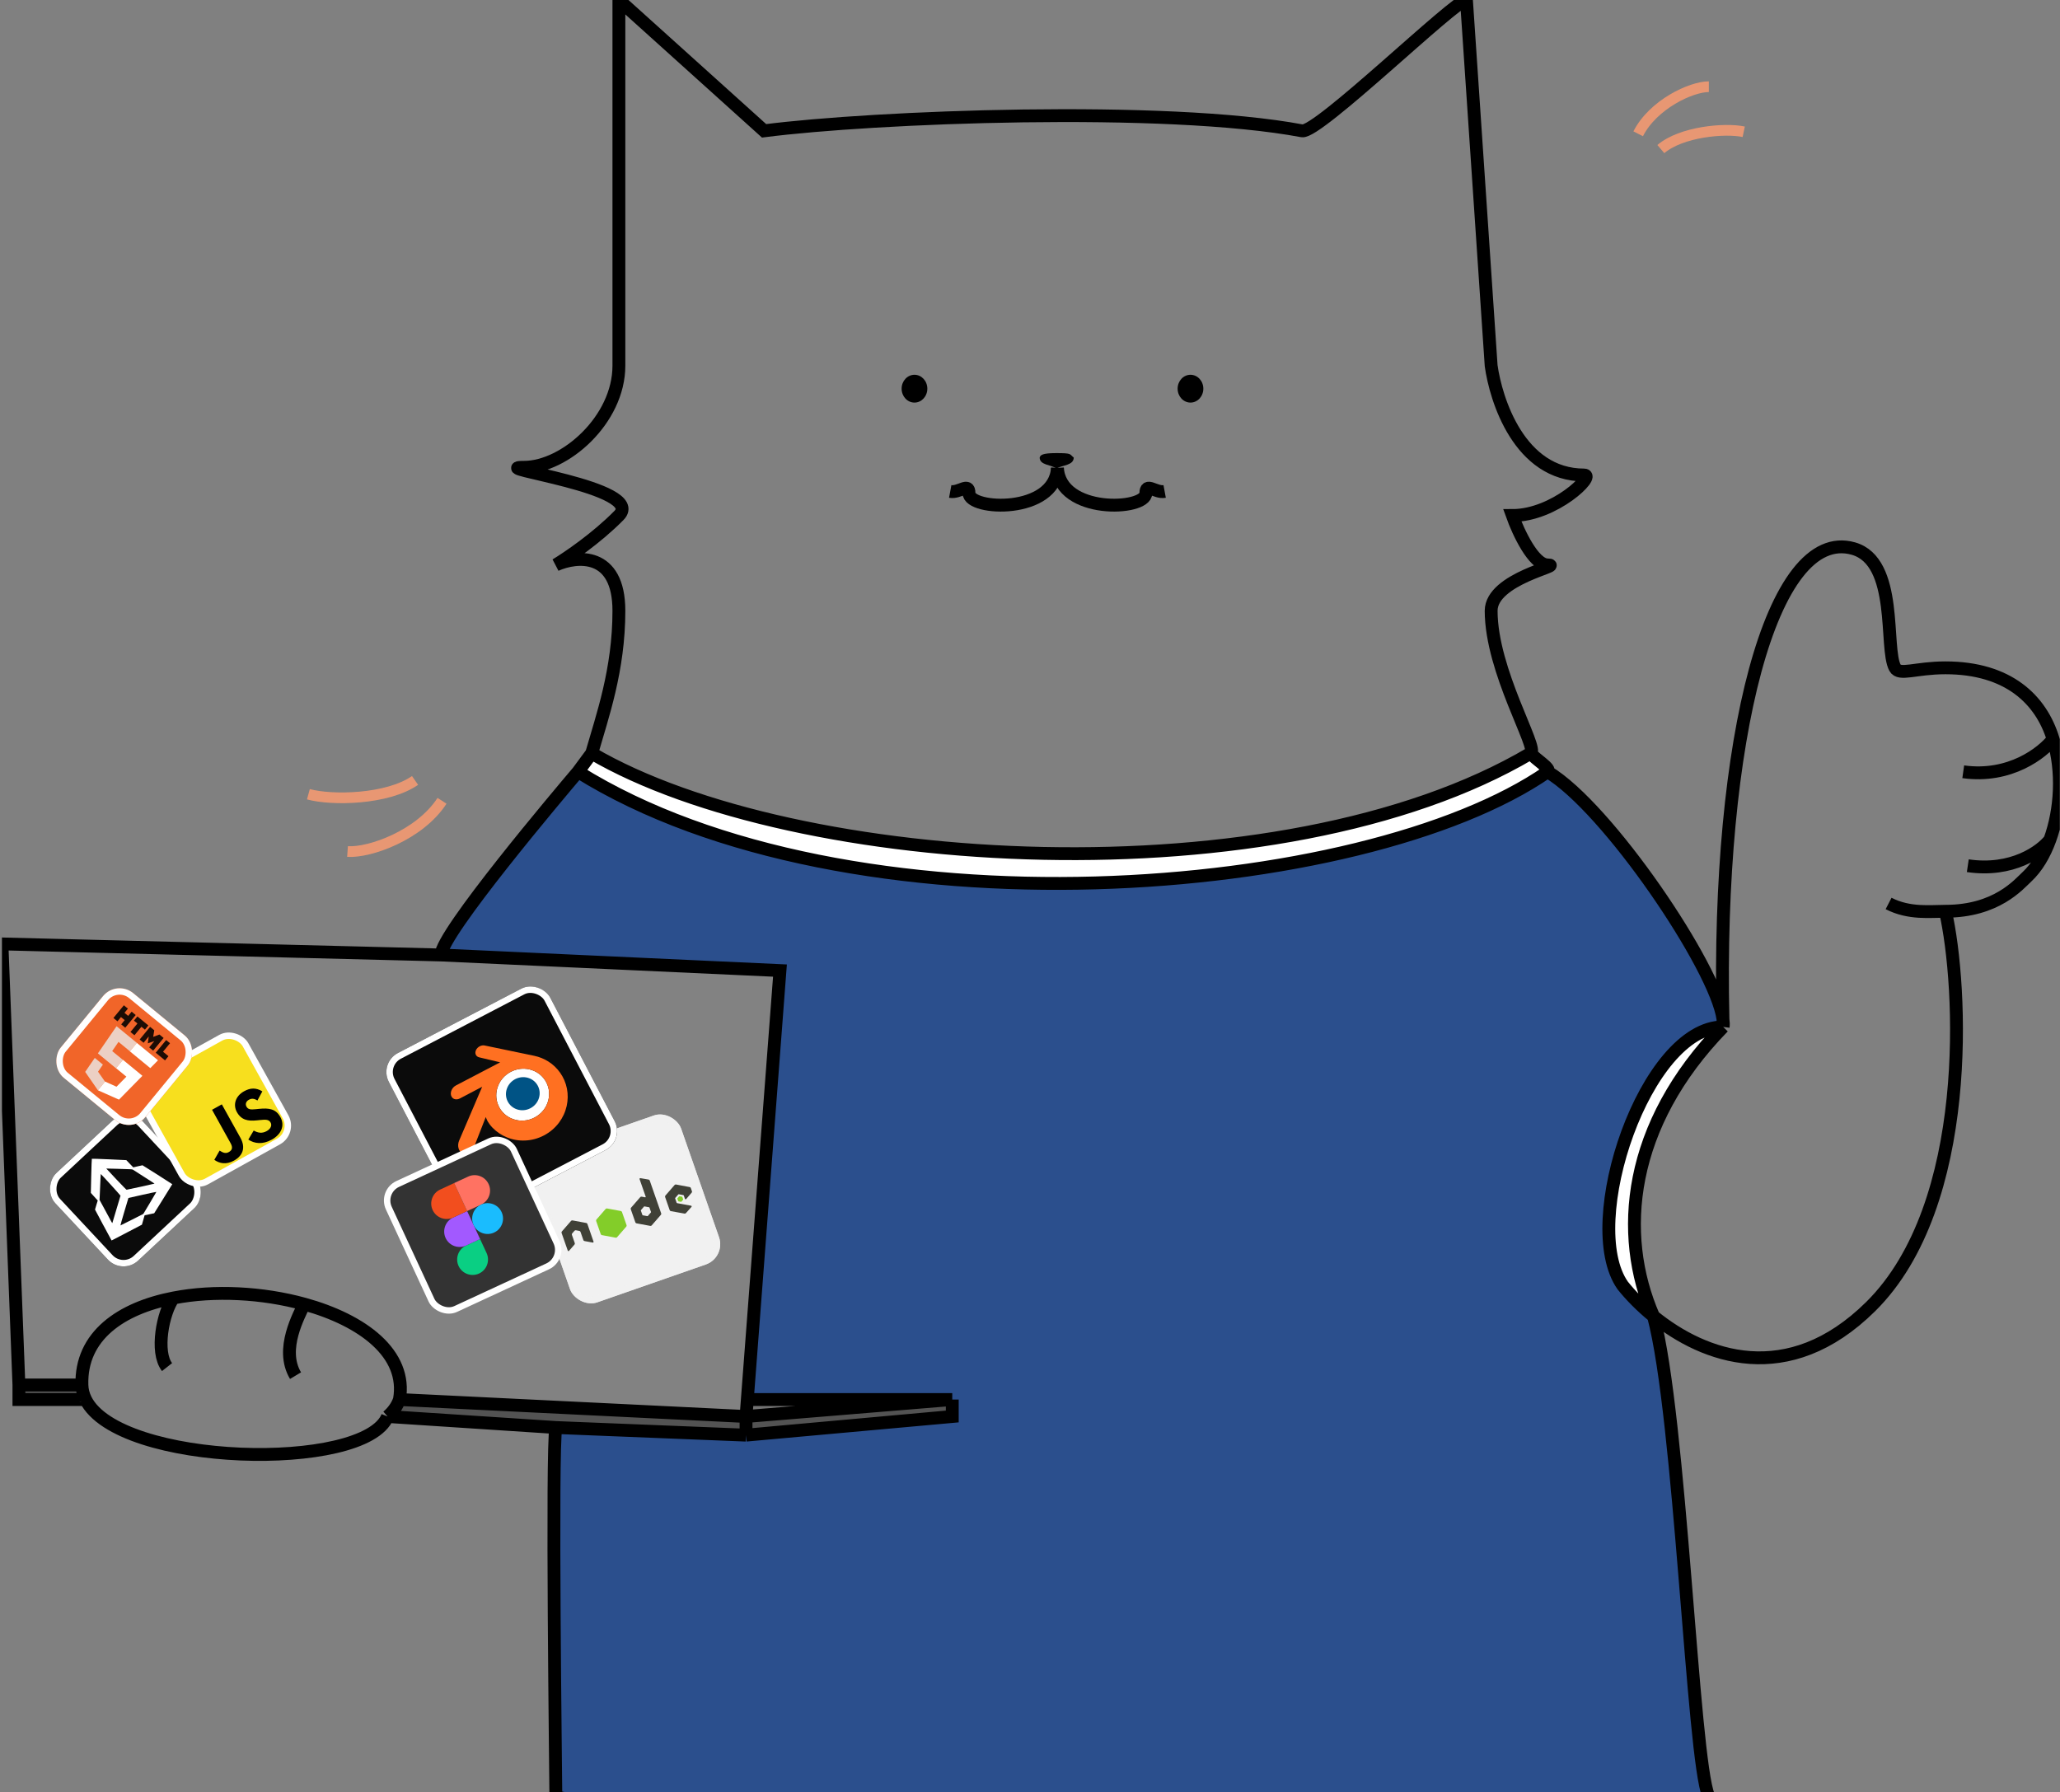 <svg width="962" height="837" viewBox="0 0 962 837" fill="none" xmlns="http://www.w3.org/2000/svg">
<rect x="0" y="0" width="962" height="837" fill="#808080" stroke="none"/>
<g clip-path="url(#clip0_54249_1205)">
<path d="M722.726 360.449C636.737 419.995 396.19 439.313 269.92 360.449C261.525 370.356 205.965 436.056 205.965 446.016L364.234 453.3L348.991 653.639H444.696V661.562L348.388 670.272L259.572 666.71C257.53 677.075 259.572 832.158 259.572 838.697C259.572 846.869 807.604 861.988 797.833 838.697C790.485 821.183 784.679 661.562 772.179 614.756C766.34 610.006 761.459 604.968 757.784 600.374C737.365 571.391 768.514 479.613 804.699 479.613C804.665 478.378 804.634 477.146 804.606 475.916C801.245 451.716 750.701 377.084 722.726 360.449Z" fill="#2B4F8D"/>
<path d="M804.699 479.613C768.514 479.613 737.365 571.391 757.784 600.374C761.459 604.968 766.34 610.006 772.179 614.756C755.514 576.486 760.014 525.486 804.699 479.613Z" fill="white"/>
<path d="M714.833 351.79C597.721 421.043 371.076 407.265 276.324 351.79L269.92 360.449C396.19 439.313 636.737 419.995 722.726 360.449C724.705 359.079 716.645 354.401 714.833 351.79Z" fill="white"/>
<path d="M364.234 453.3L205.965 446.016L0.909 440.85L8.832 646.848H38.259C37.58 623.919 56.479 610.982 81.014 606.209C100.124 602.492 122.653 603.727 142.014 609.051C169.357 616.57 190.381 632.244 186.533 653.639L348.388 661.562L348.991 653.639L364.234 453.3Z" fill="#828282"/>
<path d="M348.388 661.562L444.696 653.639H348.991L348.388 661.562Z" fill="#737373"/>
<path d="M348.388 661.562L186.533 653.639C185.459 656.722 183.551 659.351 180.994 661.562L259.572 666.71L348.388 670.272V661.562Z" fill="#535353"/>
<path d="M38.259 646.848H8.832V653.639H39.988L39.973 653.61L39.943 653.548L39.92 653.501C38.902 651.41 38.328 649.192 38.259 646.848Z" fill="#535353"/>
<path d="M348.388 661.562V670.272L444.696 661.562V653.639L348.388 661.562Z" fill="#535353"/>
<path d="M276.324 351.79C281.195 334.759 289.018 312.957 289.018 285.266C289.018 257.576 269.387 259.444 259.572 263.839C265.066 260.543 278.646 251.313 289.018 240.764C301.982 227.578 225.758 218.248 244.736 218.248C263.714 218.248 289.018 196.107 289.018 170.803C289.018 150.559 289.018 48.499 289.018 0L356.818 61.106C407.913 54.513 544.18 49.123 608.062 61.106C615.391 62.481 679.584 0 684.816 0L696.354 170.803C698.552 186.618 709.47 221.848 739.781 221.848C745.292 221.848 726.003 240.764 706.243 240.764C708.99 248.456 716.133 263.839 722.726 263.839C730.967 263.839 696.354 270.07 696.354 285.266C696.354 313.471 718.598 349.564 714.833 351.79M276.324 351.79C371.076 407.265 597.721 421.043 714.833 351.79M276.324 351.79L269.92 360.449M714.833 351.79C716.645 354.401 724.705 359.079 722.726 360.449M269.92 360.449C396.19 439.313 636.737 419.995 722.726 360.449M269.92 360.449C261.525 370.356 205.965 436.056 205.965 446.016M722.726 360.449C750.701 377.084 801.245 451.716 804.606 475.916M205.965 446.016L364.234 453.3L348.991 653.639M205.965 446.016L0.909 440.85L8.832 646.848M348.388 661.562L186.533 653.639M348.388 661.562V670.272M348.388 661.562L444.696 653.639M348.388 661.562L348.991 653.639M186.533 653.639C185.459 656.722 183.551 659.351 180.994 661.562M186.533 653.639C190.381 632.244 169.357 616.57 142.014 609.051M38.259 646.848H8.832M38.259 646.848C37.58 623.919 56.479 610.982 81.014 606.209M38.259 646.848C38.328 649.192 38.902 651.41 39.92 653.501M8.832 646.848V653.639H39.988M39.988 653.639C39.983 653.629 39.978 653.62 39.973 653.61M39.988 653.639L39.973 653.61M180.994 661.562L259.572 666.71M180.994 661.562C170.364 687.687 55.453 684.875 39.973 653.61M348.388 670.272L444.696 661.562V653.639M348.388 670.272L259.572 666.71M444.696 653.639H348.991M804.699 479.613C768.514 479.613 737.365 571.391 757.784 600.374C761.459 604.968 766.34 610.006 772.179 614.756M804.699 479.613C804.665 478.378 804.634 477.146 804.606 475.916M804.699 479.613C804.837 478.566 804.802 477.327 804.606 475.916M804.699 479.613C760.014 525.486 755.514 576.486 772.179 614.756M908.494 425.603C916.385 460.036 921.771 562.614 873.565 610.247C834.931 648.421 795.745 633.927 772.179 614.756M908.494 425.603C932.324 425.603 942.712 413.083 946.629 409.432C951.108 405.257 954.712 399.221 957.275 392.198M908.494 425.603C901.514 425.603 891.567 426.919 881.952 421.957M958.78 345.179C953.138 326.766 937.883 311.902 908.494 311.902C894.578 311.902 887.026 315.656 884.965 311.902C879.901 302.68 886.792 262.284 865.524 256.208C827.407 245.317 801.598 345.713 804.606 475.916M958.78 345.179C953.878 351.546 938.622 363.514 916.814 360.449M958.78 345.179C963.357 360.117 962.406 378.135 957.275 392.198M957.275 392.198C953.158 397.517 939.729 407.387 918.944 404.321M259.572 666.71C257.53 677.075 259.572 832.158 259.572 838.697C259.572 846.869 807.604 861.988 797.833 838.697C790.485 821.183 784.679 661.562 772.179 614.756M81.014 606.209C76.014 612.986 72.514 631.486 78.014 638.486M81.014 606.209C100.124 602.492 122.653 603.727 142.014 609.051M142.014 609.051C140.014 613.863 130.514 629.986 138.014 642.486M39.92 653.501L39.943 653.548M39.92 653.501C39.927 653.516 39.935 653.532 39.943 653.548M39.973 653.61L39.943 653.548M39.973 653.61C39.963 653.589 39.953 653.569 39.943 653.548" stroke="black" stroke-width="6"/>
<ellipse cx="427.052" cy="181.529" rx="6.002" ry="6.495" fill="black"/>
<ellipse cx="555.941" cy="181.529" rx="6.002" ry="6.495" fill="black"/>
<path d="M501.424 213.694C501.424 217.281 496.457 217.181 493.291 218.779C490.753 216.963 485.517 217.281 485.517 213.694C485.854 212.532 486.726 211.619 493.291 211.619C500.82 211.619 499.343 212.096 501.424 213.694Z" fill="black"/>
<path d="M443.743 229.529C448.081 230.331 452.514 225.119 452.514 230.331C452.514 238.431 492.621 240.244 493.814 218.498" stroke="black" stroke-width="6"/>
<path d="M543.883 229.529C539.545 230.331 535.112 225.119 535.112 230.331C535.112 238.431 495.005 240.244 493.812 218.498" stroke="black" stroke-width="6"/>
<g clip-path="url(#clip1_54249_1205)">
<rect x="245.213" y="541.96" width="73.691" height="73.691" rx="10" transform="rotate(-19.232 245.213 541.96)" fill="#F1F1F1"/>
<g clip-path="url(#clip2_54249_1205)">
<path d="M298.886 550.271C298.83 550.291 298.779 550.325 298.739 550.37C298.7 550.416 298.674 550.471 298.662 550.529C298.651 550.588 298.655 550.648 298.675 550.705L301.526 558.879C301.554 558.959 301.542 559.044 301.486 559.109C301.458 559.14 301.423 559.165 301.383 559.178C301.343 559.192 301.3 559.195 301.259 559.188L299.643 558.889C299.525 558.867 299.403 558.876 299.289 558.915C299.176 558.955 299.074 559.024 298.996 559.114L294.688 564.069C294.527 564.254 294.482 564.518 294.562 564.748L296.709 570.903C296.789 571.133 296.985 571.301 297.226 571.345L303.681 572.546C303.799 572.568 303.921 572.559 304.035 572.519C304.149 572.479 304.25 572.411 304.328 572.32L308.636 567.365C308.715 567.275 308.768 567.165 308.791 567.048C308.814 566.93 308.805 566.809 308.766 566.697L303.413 551.353C303.372 551.238 303.302 551.135 303.208 551.056C303.115 550.977 303.002 550.924 302.881 550.903L299.059 550.247C298.999 550.236 298.942 550.251 298.886 550.271ZM266.95 570.03C266.849 570.07 266.758 570.122 266.685 570.207L262.377 575.161C262.298 575.252 262.244 575.361 262.222 575.479C262.199 575.596 262.208 575.717 262.247 575.83L265.14 584.086C265.18 584.201 265.277 584.287 265.398 584.307C265.457 584.319 265.519 584.315 265.576 584.295C265.633 584.275 265.683 584.24 265.722 584.194L268.28 581.264C268.441 581.075 268.501 580.822 268.421 580.592L267.075 576.735C266.995 576.504 267.043 576.251 267.205 576.066L268.291 574.812C268.37 574.721 268.471 574.653 268.585 574.614C268.696 574.575 268.819 574.563 268.938 574.586L270.569 574.892C270.687 574.914 270.798 574.966 270.888 575.044C270.979 575.122 271.048 575.222 271.087 575.335L272.432 579.192C272.512 579.422 272.719 579.584 272.96 579.631L276.786 580.334C276.845 580.346 276.907 580.342 276.964 580.322C277.021 580.302 277.071 580.268 277.11 580.221C277.149 580.176 277.176 580.121 277.187 580.063C277.199 580.004 277.194 579.943 277.175 579.887L274.304 571.624C274.265 571.511 274.197 571.41 274.106 571.333C274.015 571.255 273.905 571.202 273.786 571.181L267.332 569.981C267.222 569.96 267.119 569.976 267.014 570.008L266.95 570.03ZM315.331 553.235C315.219 553.275 315.119 553.341 315.038 553.434L310.73 558.389C310.651 558.479 310.598 558.589 310.575 558.706C310.552 558.823 310.561 558.944 310.6 559.057L312.747 565.212C312.828 565.443 313.033 565.607 313.276 565.651L319.665 566.802C319.901 566.844 320.145 566.769 320.305 566.59L322.918 563.677C323.001 563.585 323.033 563.455 322.993 563.339C322.974 563.283 322.94 563.232 322.895 563.193C322.849 563.154 322.794 563.128 322.735 563.118L316.247 561.929C316.126 561.907 316.014 561.816 315.974 561.701L315.303 559.777C315.263 559.662 315.298 559.532 315.379 559.439L316.726 557.891C316.765 557.845 316.816 557.811 316.872 557.791C316.929 557.771 316.99 557.767 317.049 557.778L319.067 558.153C319.126 558.164 319.181 558.19 319.226 558.229C319.272 558.268 319.306 558.318 319.326 558.374L319.855 559.891C319.874 559.948 319.909 559.998 319.954 560.037C319.999 560.076 320.054 560.102 320.114 560.113C320.235 560.135 320.357 560.093 320.437 560L323.013 557.016C323.092 556.925 323.145 556.816 323.168 556.698C323.191 556.581 323.182 556.46 323.143 556.347L322.625 554.862C322.545 554.633 322.348 554.465 322.107 554.419L315.685 553.208C315.567 553.186 315.445 553.195 315.331 553.235ZM300.844 563.443C300.873 563.434 300.908 563.429 300.938 563.434L303.151 563.849C303.211 563.86 303.266 563.9 303.286 563.958L304.024 566.073C304.044 566.131 304.027 566.196 303.986 566.242L302.511 567.944C302.492 567.966 302.466 567.983 302.438 567.993C302.409 568.003 302.379 568.005 302.35 568L300.137 567.586C300.076 567.574 300.022 567.534 300.002 567.477L299.264 565.361C299.244 565.304 299.262 565.238 299.302 565.192L300.777 563.491C300.794 563.469 300.818 563.453 300.845 563.443L300.844 563.443Z" fill="#404137"/>
<path d="M283.13 564.434C283.018 564.473 282.917 564.54 282.836 564.632L278.525 569.576C278.364 569.761 278.319 570.025 278.399 570.255L280.546 576.41C280.626 576.64 280.822 576.807 281.063 576.853L287.518 578.052C287.636 578.075 287.758 578.066 287.872 578.026C287.985 577.986 288.087 577.918 288.165 577.827L292.473 572.872C292.552 572.782 292.605 572.672 292.628 572.555C292.651 572.437 292.642 572.316 292.602 572.204L290.455 566.049C290.375 565.819 290.175 565.64 289.934 565.596L283.483 564.406C283.365 564.384 283.243 564.394 283.13 564.434ZM317.225 558.699C317.204 558.707 317.18 558.715 317.164 558.733L316.338 559.692C316.322 559.709 316.312 559.731 316.307 559.753C316.302 559.776 316.303 559.8 316.311 559.822L316.721 560.997C316.736 561.041 316.776 561.073 316.823 561.081L318.063 561.308C318.109 561.316 318.151 561.302 318.181 561.266L319.012 560.317C319.027 560.3 319.038 560.279 319.043 560.256C319.047 560.234 319.046 560.21 319.039 560.188L318.629 559.013C318.621 558.991 318.607 558.972 318.589 558.957C318.571 558.942 318.55 558.932 318.527 558.928L317.283 558.691C317.26 558.687 317.247 558.692 317.225 558.699Z" fill="#83CD29"/>
</g>
</g>
<rect x="247.124" y="542.882" width="70.691" height="70.691" rx="8.5" transform="rotate(-19.232 247.124 542.882)" stroke="#F1F1F1" stroke-opacity="0.8" stroke-width="3"/>
<g clip-path="url(#clip3_54249_1205)">
<rect x="176.952" y="496.428" width="85.029" height="85.029" rx="10" transform="rotate(-27.547 176.952 496.428)" fill="#0B0B0B"/>
<g clip-path="url(#clip4_54249_1205)">
<path d="M256.009 514.048C255.1 517.429 252.835 520.253 249.654 521.919C246.472 523.587 242.861 523.838 239.572 522.656C237.966 522.081 236.549 521.2 235.37 520.082C234.216 518.983 233.295 517.644 232.673 516.167C232.065 514.725 231.747 513.182 231.745 511.637C231.74 510.129 232.025 508.617 232.594 507.167C233.709 504.327 235.808 502.013 238.528 500.588C241.247 499.164 244.341 498.764 247.306 499.464C248.817 499.826 250.219 500.453 251.449 501.319C252.715 502.204 253.799 503.345 254.633 504.669C255.49 506.027 256.059 507.547 256.3 509.125C256.542 510.729 256.452 512.398 256.009 514.048Z" fill="white"/>
<path d="M236.947 514.122C236.079 512.225 236.08 510.152 236.758 508.33C237.422 506.539 238.755 504.965 240.598 504.003C242.445 503.043 244.496 502.852 246.344 503.33C248.227 503.818 249.927 505.002 250.988 506.798C252.077 508.646 252.281 510.786 251.706 512.749C251.12 514.747 249.732 516.535 247.69 517.6C245.649 518.665 243.386 518.781 241.412 518.119C239.475 517.465 237.84 516.072 236.947 514.122Z" fill="#005385"/>
<path d="M227.714 523.695C228.103 524.409 229.053 525.701 229.949 526.632C231.844 528.599 234.122 530.147 236.723 531.201C239.393 532.285 242.241 532.788 245.171 532.67C248.253 532.547 251.242 531.746 254.017 530.29C256.794 528.836 259.156 526.834 261.014 524.369C262.778 522.021 263.993 519.392 264.627 516.579C265.244 513.835 265.276 511.08 264.746 508.401C264.483 507.065 264.079 505.756 263.538 504.502C263.008 503.279 262.352 502.11 261.586 501.019C260.081 498.881 258.21 497.115 256.037 495.748C254.043 494.493 251.866 493.617 249.561 493.124L249.562 493.12L226.387 488.302C226.368 488.297 226.346 488.291 226.327 488.287C224.804 487.974 223.014 488.91 222.299 490.397C221.573 491.899 222.202 493.431 223.736 493.805L223.733 493.809L233.572 496.15L212.929 506.946L212.901 506.961C211.197 507.853 210.179 509.903 210.639 511.58C211.109 513.29 212.933 513.959 214.713 513.042L214.714 513.05L225.171 507.567L214.462 532.594C214.449 532.627 214.433 532.658 214.421 532.687C213.41 535.043 214.088 537.734 215.986 538.67C217.916 539.621 220.311 538.374 221.293 535.91L226.85 521.701C226.85 521.701 227.328 522.98 227.714 523.695ZM256.009 514.048C255.1 517.429 252.835 520.253 249.654 521.919C246.472 523.587 242.861 523.838 239.572 522.656C237.966 522.081 236.549 521.2 235.37 520.082C234.216 518.983 233.295 517.644 232.673 516.167C232.065 514.725 231.747 513.182 231.745 511.637C231.74 510.129 232.025 508.617 232.594 507.167C233.709 504.327 235.808 502.013 238.528 500.588C241.247 499.164 244.341 498.764 247.306 499.464C248.817 499.826 250.219 500.453 251.449 501.319C252.715 502.204 253.799 503.345 254.633 504.669C255.49 506.027 256.059 507.547 256.3 509.125C256.542 510.729 256.452 512.398 256.009 514.048Z" fill="#FF7021"/>
</g>
</g>
<rect x="178.975" y="497.064" width="82.029" height="82.029" rx="8.5" transform="rotate(-27.547 178.975 497.064)" stroke="white" stroke-width="3"/>
<rect x="178.006" y="556.542" width="64.36" height="64.36" rx="8.5" transform="rotate(-24.866 178.006 556.542)" fill="#333333"/>
<rect x="178.006" y="556.542" width="64.36" height="64.36" rx="8.5" transform="rotate(-24.866 178.006 556.542)" stroke="white" stroke-width="3"/>
<g clip-path="url(#clip5_54249_1205)">
<path d="M223.723 594.785C227.331 593.113 228.901 588.829 227.229 585.221L224.2 578.686L217.665 581.715C214.058 583.387 212.487 587.671 214.159 591.279C215.831 594.886 220.116 596.457 223.723 594.785Z" fill="#0ACF83"/>
<path d="M208.101 578.208C206.429 574.601 208 570.316 211.607 568.644L218.143 565.615L224.2 578.686L217.665 581.715C214.058 583.387 209.773 581.816 208.101 578.208Z" fill="#A259FF"/>
<path d="M202.043 565.138C200.371 561.53 201.942 557.245 205.549 555.573L212.085 552.544L218.143 565.615L211.607 568.644C208 570.316 203.715 568.745 202.043 565.138Z" fill="#F24E1E"/>
<path d="M212.085 552.544L218.62 549.515C222.228 547.843 226.512 549.414 228.184 553.022C229.856 556.629 228.285 560.914 224.678 562.586L218.143 565.615L212.085 552.544Z" fill="#FF7262"/>
<path d="M234.242 566.092C235.914 569.7 234.343 573.985 230.736 575.657C227.128 577.329 222.844 575.758 221.172 572.15C219.5 568.543 221.07 564.258 224.678 562.586C228.285 560.914 232.57 562.485 234.242 566.092Z" fill="#1ABCFE"/>
</g>
<g clip-path="url(#clip6_54249_1205)">
<rect x="59.932" y="516.486" width="55.965" height="55.965" rx="10" transform="rotate(46.981 59.932 516.486)" fill="#0B0B0B"/>
<path d="M48.198 572.131C46.092 568.221 44.37 564.976 44.37 564.92C44.371 564.863 44.658 563.888 45.008 562.753L45.646 560.69L44.033 558.915L42.42 557.139L42.601 549.216C42.7 544.859 42.831 541.248 42.89 541.192C42.949 541.137 46.597 541.257 50.994 541.459L58.989 541.828L60.612 543.519L62.234 545.211L64.336 544.718C65.492 544.447 66.484 544.228 66.541 544.231C66.667 544.239 80.454 552.997 80.453 553.069C80.443 553.106 78.55 556.163 76.225 559.881L71.999 566.64L69.766 567.115L67.534 567.59L66.906 569.784L66.278 571.979L59.38 575.583C51.449 579.725 52.134 579.377 52.078 579.295C52.049 579.264 50.312 576.033 48.206 572.123L48.198 572.131ZM52.532 570.987C52.572 570.831 53.429 567.956 54.437 564.598C55.445 561.24 56.272 558.47 56.275 558.443C56.289 558.278 47.145 548.234 47.058 548.315C47.023 548.348 46.966 549.211 46.932 550.233C46.862 552.336 46.602 558.401 46.53 559.604L46.483 560.399L47.81 562.832C49.539 566.003 51.411 569.461 51.852 570.301C52.045 570.668 52.261 571.036 52.333 571.118C52.454 571.248 52.455 571.253 52.532 570.987ZM61.642 569.643L66.923 566.952L69.972 561.87C71.649 559.075 73.024 556.736 73.027 556.674C73.031 556.611 70.095 557.222 66.503 558.032L59.973 559.504L58.053 565.917C56.998 569.445 56.185 572.331 56.247 572.332C56.31 572.333 58.738 571.123 61.642 569.643ZM59.125 555.66C59.348 555.672 72.173 552.865 72.174 552.804C72.163 552.792 71.195 552.132 69.995 551.367C67.871 550.01 62.817 546.771 62.131 546.326C61.887 546.168 61.42 546.092 60.522 546.067C59.825 546.047 57.101 545.961 54.467 545.875C51.833 545.788 49.658 545.736 49.634 545.758C49.611 545.78 51.696 548.015 54.269 550.725C57.599 554.232 58.996 555.655 59.125 555.66Z" fill="white"/>
</g>
<rect x="59.859" y="518.607" width="52.965" height="52.965" rx="8.5" transform="rotate(46.981 59.859 518.607)" stroke="white" stroke-width="3"/>
<rect x="62.054" y="507.462" width="55.462" height="55.462" rx="8.5" transform="rotate(-29.056 62.054 507.462)" fill="#F7DF1E"/>
<rect x="62.054" y="507.462" width="55.462" height="55.462" rx="8.5" transform="rotate(-29.056 62.054 507.462)" stroke="white" stroke-width="3"/>
<path d="M118.479 528.007C120.347 529.062 122.275 529.53 124.529 528.277C126.423 527.225 127.106 525.607 126.38 524.299C125.51 522.733 123.959 522.868 121.368 523.114L119.953 523.259C115.875 523.686 112.707 523.143 110.64 519.422C108.736 515.995 109.897 511.936 113.979 509.668C116.884 508.054 119.535 507.904 122.511 509.716L120.222 513.978C118.658 513.008 117.505 512.924 116.193 513.653C114.854 514.397 114.478 515.717 115.094 516.827C115.855 518.197 117.013 518.281 119.445 518.041L120.86 517.895C125.668 517.403 128.803 517.883 130.923 521.699C133.209 525.813 131.23 529.863 126.889 532.275C122.645 534.633 118.779 534.134 115.965 532.228C115.964 532.227 118.479 528.007 118.479 528.007ZM102.557 537.372C103.982 538.246 105.234 538.96 106.804 538.088C108.305 537.254 108.926 536.141 107.657 533.856L99.023 518.318L103.593 515.779L112.26 531.379C114.889 536.111 113.311 539.806 109.262 542.056C105.603 544.088 102.432 543.372 100.087 541.69L102.557 537.372Z" fill="black"/>
<g clip-path="url(#clip7_54249_1205)">
<rect x="54.483" y="457.486" width="51.137" height="51.137" rx="10" transform="rotate(39.416 54.483 457.486)" fill="#F16529"/>
<path d="M55.346 486.606L60.695 491.002L63.916 487.083L54.434 479.29L53.661 480.416L45.713 491.98L54.175 498.935L57.396 495.016L52.393 490.903L55.346 486.606Z" fill="#EBEBEB" fill-opacity="0.8"/>
<path d="M48.053 497.213L44.255 494.092L39.779 500.618L45.715 509.192L45.737 509.202L49.054 505.166L49.034 505.157L45.779 500.528L48.053 497.213Z" fill="#EBEBEB" fill-opacity="0.8"/>
<path d="M57.838 469.511L59.736 471.071L58.127 473.028L59.863 474.454L61.472 472.497L63.369 474.057L58.499 479.983L56.601 478.423L58.232 476.439L56.496 475.012L54.865 476.997L52.968 475.437L57.838 469.511Z" fill="black" fill-opacity="0.88"/>
<path d="M64.182 478.017L62.544 476.672L64.159 474.706L69.295 478.927L67.68 480.893L66.042 479.546L62.786 483.507L60.926 481.978L64.182 478.017Z" fill="black" fill-opacity="0.88"/>
<path d="M70.085 479.577L72.042 481.185L71.535 484.257L74.449 483.163L76.406 484.772L71.536 490.698L69.667 489.162L72.081 486.225L69.058 487.27L69.026 487.244L69.465 484.075L67.051 487.012L65.215 485.503L70.085 479.577Z" fill="black" fill-opacity="0.88"/>
<path d="M77.591 485.746L79.398 487.231L76.137 491.198L78.677 493.285L77.067 495.244L72.721 491.672L77.591 485.746Z" fill="black" fill-opacity="0.88"/>
<path d="M54.209 498.893L59.023 502.849L54.402 507.546L49.075 505.14L45.733 509.207L55.572 513.572L56.174 512.96L65.55 503.424L66.508 502.452L57.422 494.984L54.209 498.893Z" fill="white"/>
<path d="M60.677 491.024L60.669 491.034L70.193 498.861L71.001 498.038L72.827 496.183L73.793 495.201L63.916 487.083L60.677 491.024Z" fill="white"/>
</g>
<rect x="54.689" y="459.598" width="48.137" height="48.137" rx="8.5" transform="rotate(39.416 54.689 459.598)" stroke="white" stroke-width="3"/>
<path d="M765.014 62.486C771.995 48.736 789.764 40.486 798.014 40.486" stroke="#E89773" stroke-width="5"/>
<path d="M206.415 374.007C196.08 389.977 172.717 398.401 162.291 397.698" stroke="#E89773" stroke-width="5"/>
<path d="M775.598 69.63C785.141 61.489 805.448 59.674 814.306 61.54" stroke="#E89773" stroke-width="5"/>
<path d="M193.821 364.497C180.866 373.493 155.003 373.947 144.014 370.944" stroke="#E89773" stroke-width="5"/>
</g>
<defs>
<clipPath id="clip0_54249_1205">
<rect width="961" height="837" fill="white" transform="translate(0.909)"/>
</clipPath>
<clipPath id="clip1_54249_1205">
<rect x="245.213" y="541.96" width="73.691" height="73.691" rx="10" transform="rotate(-19.232 245.213 541.96)" fill="white"/>
</clipPath>
<clipPath id="clip2_54249_1205">
<rect width="64.033" height="22.806" fill="white" transform="translate(258.125 564.428) rotate(-19.232)"/>
</clipPath>
<clipPath id="clip3_54249_1205">
<rect x="176.952" y="496.428" width="85.029" height="85.029" rx="10" transform="rotate(-27.547 176.952 496.428)" fill="white"/>
</clipPath>
<clipPath id="clip4_54249_1205">
<rect width="59.796" height="51.037" fill="white" transform="translate(195.76 503.124) rotate(-27.547)"/>
</clipPath>
<clipPath id="clip5_54249_1205">
<rect width="28.812" height="43.219" fill="white" transform="translate(199.014 558.602) rotate(-24.866)"/>
</clipPath>
<clipPath id="clip6_54249_1205">
<rect x="59.932" y="516.486" width="55.965" height="55.965" rx="10" transform="rotate(46.981 59.932 516.486)" fill="white"/>
</clipPath>
<clipPath id="clip7_54249_1205">
<rect x="54.483" y="457.486" width="51.137" height="51.137" rx="10" transform="rotate(39.416 54.483 457.486)" fill="white"/>
</clipPath>
</defs>
</svg>
